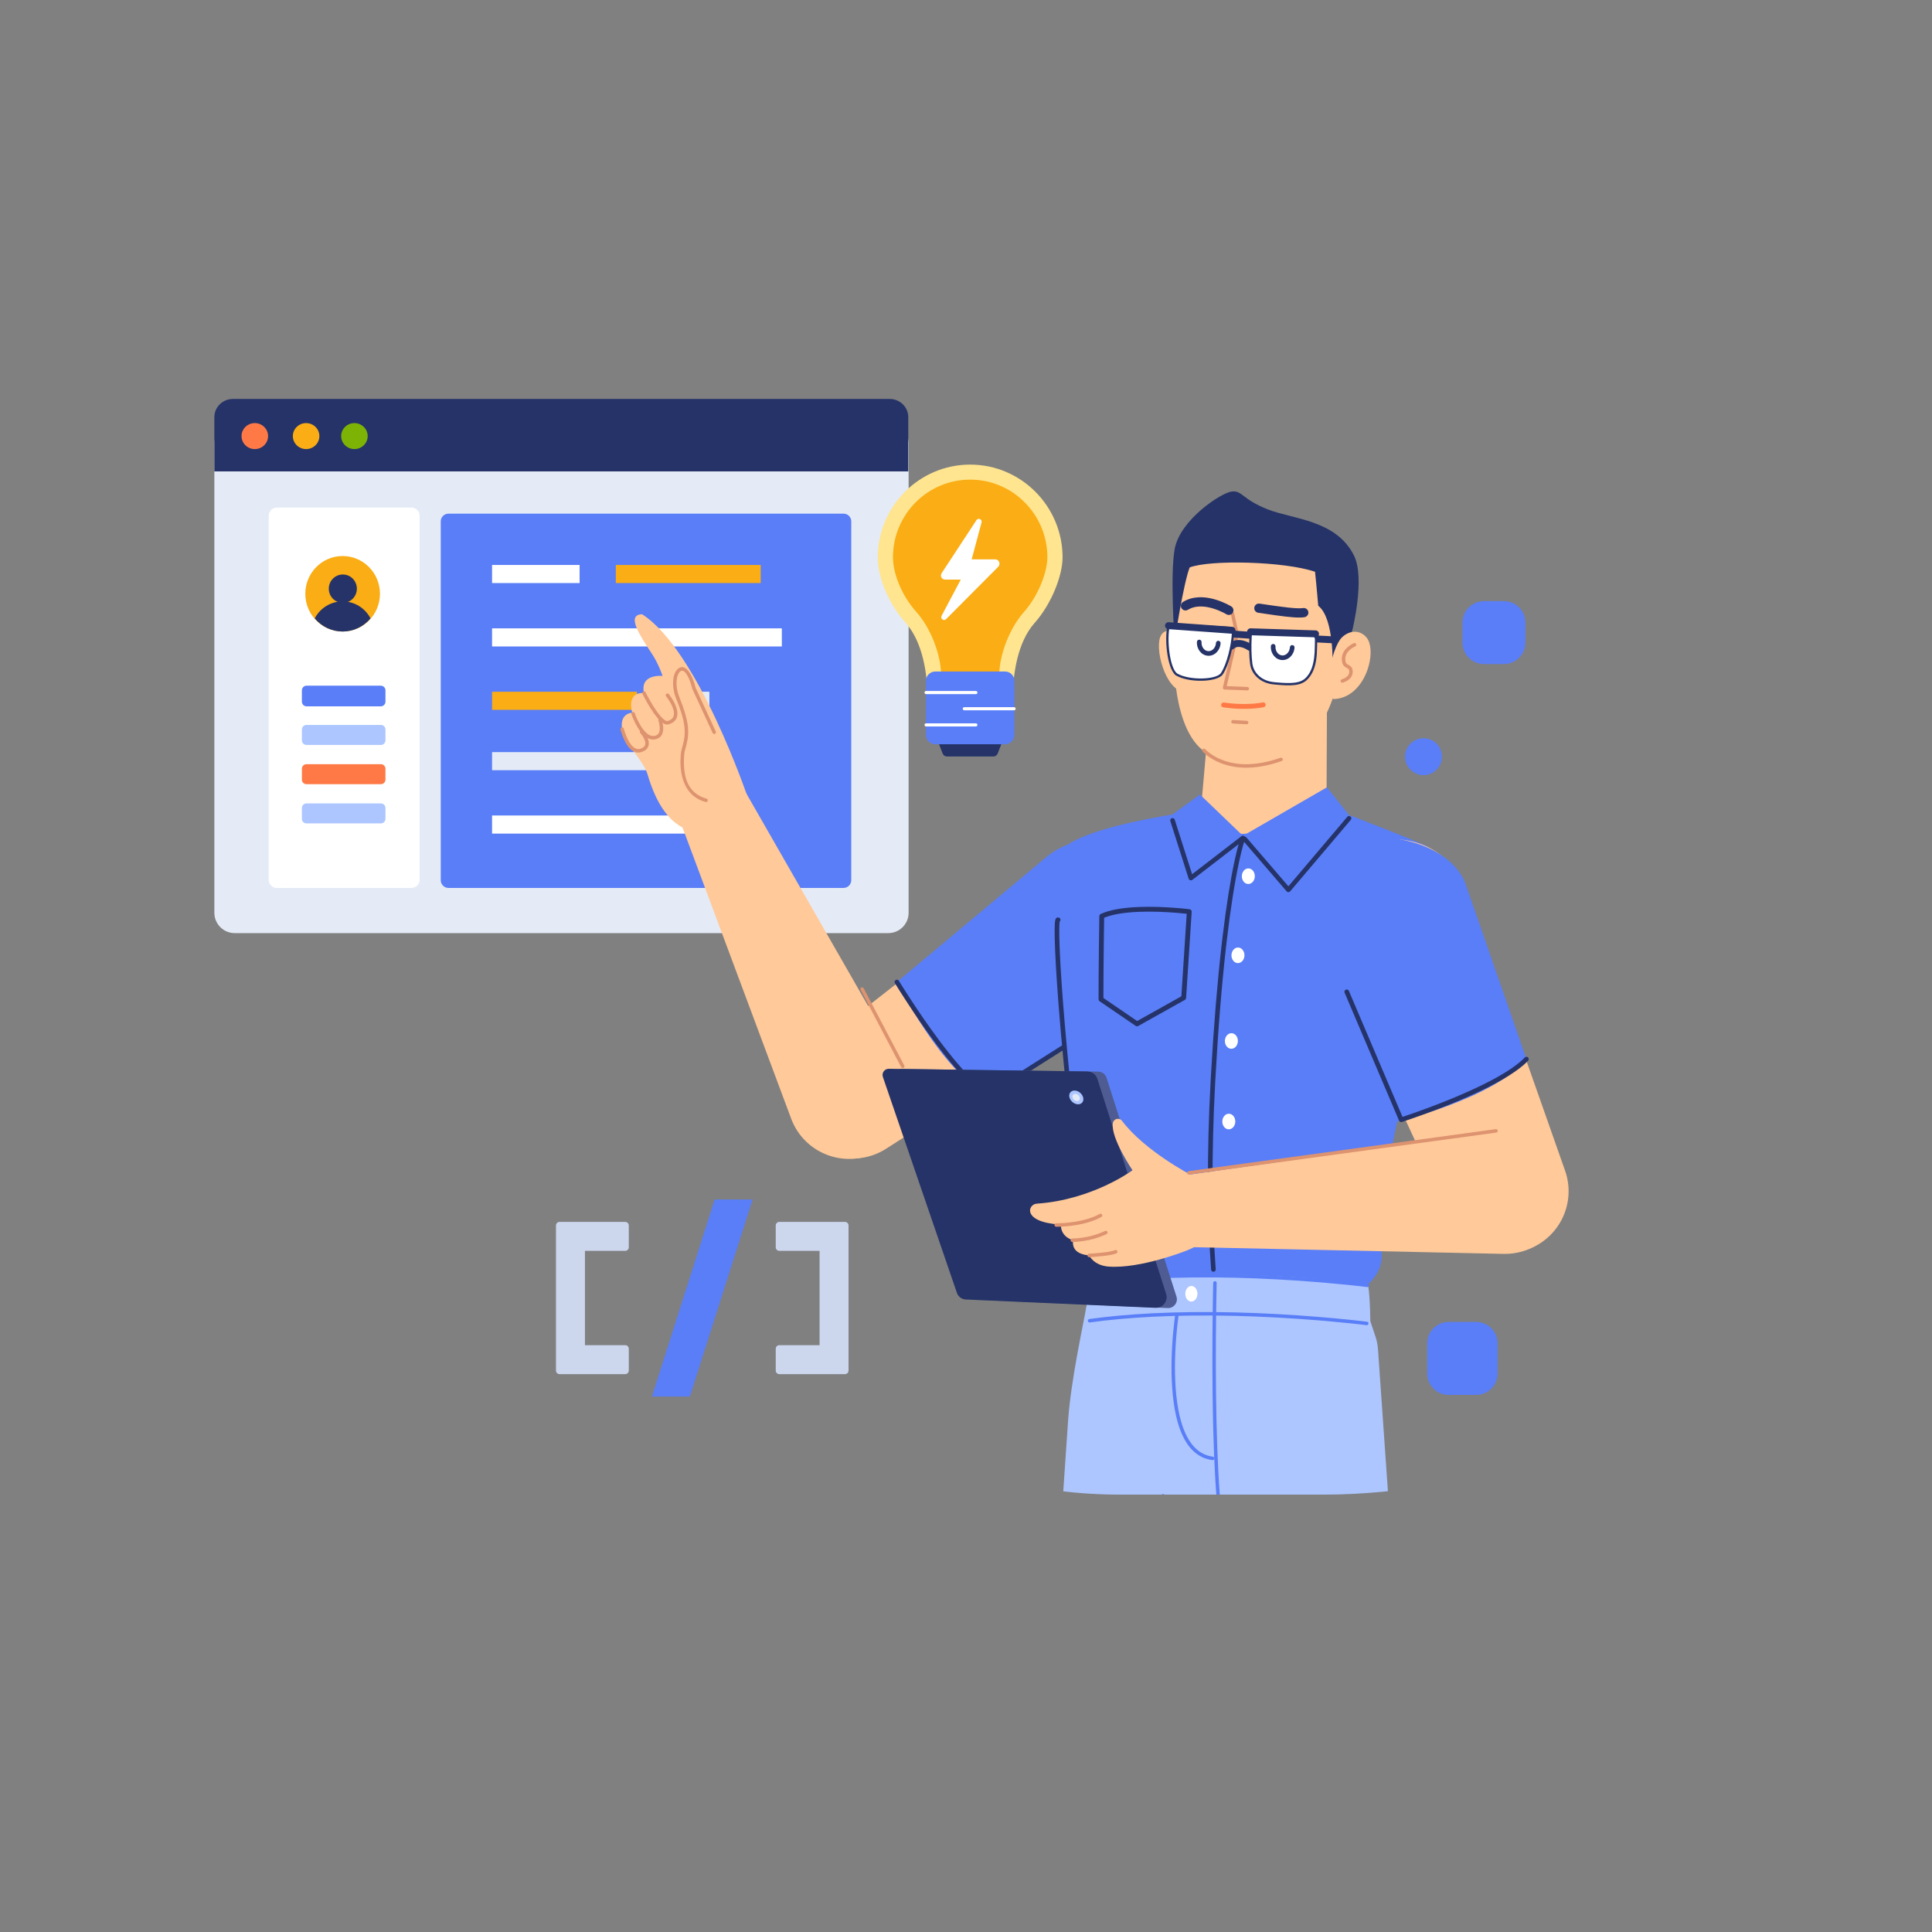 <svg width="1440" height="1440" viewBox="0 0 1440 1440" fill="none" xmlns="http://www.w3.org/2000/svg">
<rect x="0" y="0" width="1440" height="1440" fill="#808080" stroke="none"/>
<g id="People combination/04">
<g id="Color/Code details page 02">
<path id="Rectangle" d="M283.853 511.079H228.453C226.556 511.079 225.018 512.617 225.018 514.514V523.01C225.018 524.907 226.556 526.445 228.453 526.445H283.853C285.75 526.445 287.288 524.907 287.288 523.01V514.514C287.288 512.617 285.75 511.079 283.853 511.079Z" fill="#597EF7"/>
<path id="Rectangle_2" d="M283.905 540.327H228.401C226.532 540.327 225.018 541.841 225.018 543.71V551.844C225.018 553.713 226.532 555.227 228.401 555.227H283.905C285.773 555.227 287.288 553.713 287.288 551.844V543.71C287.288 541.841 285.773 540.327 283.905 540.327Z" fill="#ADC6FF"/>
<path id="Rectangle_3" d="M283.905 569.574H228.401C226.532 569.574 225.018 571.089 225.018 572.957V581.092C225.018 582.96 226.532 584.475 228.401 584.475H283.905C285.773 584.475 287.288 582.96 287.288 581.092V572.957C287.288 571.089 285.773 569.574 283.905 569.574Z" fill="#FF7946"/>
<path id="Rectangle_4" d="M283.905 598.821H228.401C226.532 598.821 225.018 600.336 225.018 602.204V610.339C225.018 612.208 226.532 613.722 228.401 613.722H283.905C285.773 613.722 287.288 612.208 287.288 610.339V602.204C287.288 600.336 285.773 598.821 283.905 598.821Z" fill="#ADC6FF"/>
<path id="Rectangle_5" d="M662.076 315.347H174.924C166.557 315.347 159.773 322.13 159.773 330.498V680.334C159.773 688.702 166.557 695.485 174.924 695.485H662.076C670.443 695.485 677.227 688.702 677.227 680.334V330.498C677.227 322.13 670.443 315.347 662.076 315.347Z" fill="#E4EBF7"/>
<path id="Rectangle_6" d="M628.721 382.841H334.268C331.087 382.841 328.508 385.42 328.508 388.6V656.056C328.508 659.237 331.087 661.816 334.268 661.816H628.721C631.902 661.816 634.48 659.237 634.48 656.056V388.6C634.48 385.42 631.902 382.841 628.721 382.841Z" fill="#597EF7"/>
<path id="Rectangle_7" d="M582.735 468.333H366.755V481.832H582.735V468.333Z" fill="white"/>
<path id="Rectangle_8" d="M474.745 515.579H366.755V529.078H474.745V515.579Z" fill="#FAAD14"/>
<path id="Rectangle_9" d="M566.986 421.087H458.996V434.586H566.986V421.087Z" fill="#FAAD14"/>
<path id="Rectangle_10" d="M564.737 607.821H366.755V621.319H564.737V607.821Z" fill="white"/>
<path id="Rectangle_11" d="M431.999 421.087H366.755V434.586H431.999V421.087Z" fill="white"/>
<path id="Rectangle_12" d="M528.74 515.579H497.243V529.078H528.74V515.579Z" fill="#E4EBF7"/>
<path id="Rectangle_13" d="M526.49 560.575H366.755V574.074H526.49V560.575Z" fill="#E4EBF7"/>
<path id="Path" d="M173.634 297.349H663.106C670.761 297.349 676.967 303.425 676.967 310.921V351.366H159.773V310.921C159.773 303.425 165.979 297.349 173.634 297.349Z" fill="#253368"/>
<path id="Ellipse" d="M189.914 334.722C195.378 334.722 199.807 330.384 199.807 325.034C199.807 319.684 195.378 315.347 189.914 315.347C184.451 315.347 180.022 319.684 180.022 325.034C180.022 330.384 184.451 334.722 189.914 334.722Z" fill="#FF7946"/>
<path id="Ellipse_2" d="M228.161 334.722C233.625 334.722 238.054 330.384 238.054 325.034C238.054 319.684 233.625 315.347 228.161 315.347C222.697 315.347 218.268 319.684 218.268 325.034C218.268 330.384 222.697 334.722 228.161 334.722Z" fill="#FAAD14"/>
<path id="Ellipse_3" d="M264.158 334.722C269.621 334.722 274.051 330.384 274.051 325.034C274.051 319.684 269.621 315.347 264.158 315.347C258.694 315.347 254.265 319.684 254.265 325.034C254.265 330.384 258.694 334.722 264.158 334.722Z" fill="#7CB305"/>
<path id="Rectangle_14" d="M306.712 378.341H206.317C202.977 378.341 200.27 381.049 200.27 384.389V655.768C200.27 659.108 202.977 661.816 206.317 661.816H306.712C310.052 661.816 312.76 659.108 312.76 655.768V384.389C312.76 381.049 310.052 378.341 306.712 378.341Z" fill="white"/>
<path id="Rectangle_15" d="M283.853 511.079H228.453C226.556 511.079 225.018 512.617 225.018 514.514V523.01C225.018 524.907 226.556 526.445 228.453 526.445H283.853C285.75 526.445 287.288 524.907 287.288 523.01V514.514C287.288 512.617 285.75 511.079 283.853 511.079Z" fill="#597EF7"/>
<path id="Rectangle_16" d="M283.905 540.327H228.401C226.532 540.327 225.018 541.841 225.018 543.71V551.844C225.018 553.713 226.532 555.227 228.401 555.227H283.905C285.773 555.227 287.288 553.713 287.288 551.844V543.71C287.288 541.841 285.773 540.327 283.905 540.327Z" fill="#ADC6FF"/>
<path id="Rectangle_17" d="M283.905 569.574H228.401C226.532 569.574 225.018 571.089 225.018 572.957V581.092C225.018 582.96 226.532 584.475 228.401 584.475H283.905C285.773 584.475 287.288 582.96 287.288 581.092V572.957C287.288 571.089 285.773 569.574 283.905 569.574Z" fill="#FF7946"/>
<path id="Rectangle_18" d="M283.905 598.821H228.401C226.532 598.821 225.018 600.336 225.018 602.204V610.339C225.018 612.208 226.532 613.722 228.401 613.722H283.905C285.773 613.722 287.288 612.208 287.288 610.339V602.204C287.288 600.336 285.773 598.821 283.905 598.821Z" fill="#ADC6FF"/>
<path id="Path_2" d="M255.378 470.704C270.74 470.704 283.194 458.108 283.194 442.571C283.194 427.035 270.74 414.439 255.378 414.439C240.015 414.439 227.562 427.035 227.562 442.571C227.562 458.108 240.015 470.704 255.378 470.704Z" fill="#FAAD14"/>
<path id="Path_3" d="M255.378 470.704C263.395 470.708 271.003 467.126 276.161 460.919C272.097 453.116 264.094 448.231 255.373 448.231C246.653 448.231 238.649 453.116 234.585 460.919C239.746 467.127 247.358 470.709 255.378 470.704Z" fill="#253368"/>
<path id="Path_4" d="M255.526 449.35C261.303 449.35 265.987 444.613 265.987 438.769C265.987 432.926 261.303 428.189 255.526 428.189C249.748 428.189 245.064 432.926 245.064 438.769C245.064 444.613 249.748 449.35 255.526 449.35Z" fill="#253368"/>
</g>
<g id="Color/Buib">
<path id="Path_5" d="M791.979 415.466C791.979 377.439 761.143 346.289 723.105 346.289C685.067 346.289 654.229 377.439 654.229 415.466C654.229 430.516 662.22 449.957 675.053 464.29C687.778 478.492 691.402 502.402 691.402 521.468V528.943H754.808V521.53C754.808 502.464 758.432 478.6 771.092 464.352C783.967 449.872 791.979 428.704 791.979 415.466Z" fill="#FFE58F"/>
<path id="Path_6" d="M780.643 415.279C780.643 383.516 754.89 357.491 723.105 357.491C691.32 357.491 665.572 383.514 665.572 415.279C665.572 427.862 672.245 444.095 682.968 456.068C693.597 467.934 701.489 487.907 701.489 503.834V510.073H744.723V503.888C744.723 487.958 752.616 468.022 763.194 456.119C773.95 444.024 780.643 426.342 780.643 415.282V415.279Z" fill="#FAAD14"/>
<path id="Path_7" d="M740.585 563.825H705.624C704.402 563.825 703.287 563.031 702.624 561.727L697.868 549.422H748.347L743.592 561.727C742.925 563.031 741.813 563.825 740.591 563.825H740.585Z" fill="#253368"/>
<path id="Rectangle_19" d="M749.076 500.505H697.133C693.274 500.505 690.145 503.633 690.145 507.492V547.731C690.145 551.591 693.274 554.719 697.133 554.719H749.076C752.935 554.719 756.064 551.591 756.064 547.731V507.492C756.064 503.633 752.935 500.505 749.076 500.505Z" fill="#597EF7"/>
<path id="Path_8" d="M727.367 515.032C728.01 515.032 728.531 515.553 728.531 516.196C728.531 516.822 728.037 517.332 727.418 517.359L727.367 517.36H690.231C689.588 517.36 689.067 516.839 689.067 516.196C689.067 515.57 689.561 515.059 690.18 515.033L690.231 515.032H727.367Z" fill="white"/>
<path id="Path_9" d="M727.367 539.134C728.01 539.134 728.531 539.655 728.531 540.298C728.531 540.924 728.037 541.435 727.418 541.461L727.367 541.463H690.231C689.588 541.463 689.067 540.941 689.067 540.298C689.067 539.672 689.561 539.162 690.18 539.135L690.231 539.134H727.367Z" fill="white"/>
<path id="Path_10" d="M755.851 527.081C756.494 527.081 757.015 527.603 757.015 528.246C757.015 528.872 756.521 529.382 755.902 529.409L755.851 529.41H718.715C718.072 529.41 717.55 528.889 717.55 528.246C717.55 527.62 718.045 527.109 718.664 527.083L718.715 527.081H755.851Z" fill="white"/>
<path id="Path_11" d="M727.803 387.663L701.84 427.211C700.443 429.355 701.945 431.991 704.462 431.991H716.092L701.793 459.002C700.727 461.186 703.476 463.212 705.162 461.485L744.051 422.416C746.034 420.383 744.626 416.91 741.818 416.91H724.232L731.589 389.388C732.164 387.039 729.11 385.661 727.803 387.663Z" fill="white"/>
</g>
<g id="Color/Code symbol 01">
<path id="Fill 1" fill-rule="evenodd" clip-rule="evenodd" d="M532.671 894.024L485.914 1040.91H514.182L560.94 894.024H532.671Z" fill="#597EF7"/>
<path id="Fill 2" fill-rule="evenodd" clip-rule="evenodd" d="M465.997 910.723H435.988H417.07C415.595 910.723 414.399 911.919 414.399 913.395V932.312V1002.62V1021.54C414.399 1023.01 415.595 1024.21 417.07 1024.21H435.988H465.997C467.472 1024.21 468.669 1023.01 468.669 1021.54V1005.29C468.669 1003.82 467.472 1002.62 465.997 1002.62H435.988V932.312H465.997C467.472 932.312 468.669 931.116 468.669 929.64V913.395C468.669 911.919 467.472 910.723 465.997 910.723Z" fill="#CCD7EE"/>
<path id="Fill 4" fill-rule="evenodd" clip-rule="evenodd" d="M629.783 910.723H610.866H580.857C579.381 910.723 578.185 911.919 578.185 913.395V929.64C578.185 931.116 579.381 932.312 580.857 932.312H610.866V1002.62H580.857C579.381 1002.62 578.185 1003.82 578.185 1005.29V1021.54C578.185 1023.01 579.381 1024.21 580.857 1024.21H610.866H629.783C631.259 1024.21 632.455 1023.01 632.455 1021.54V1005.29V929.64V913.395C632.455 911.919 631.259 910.723 629.783 910.723Z" fill="#CCD7EE"/>
</g>
<g id="Frame 7">
<g clip-path="url(#clip0)">
<g id="Programmer/standing/explaining">
<path id="Fill 1_2" fill-rule="evenodd" clip-rule="evenodd" d="M598.179 844.381C612.503 864.211 639.818 869.407 660.419 856.222L847.063 736.805C874.519 719.241 881.56 682.215 862.479 655.798C843.618 629.694 806.837 624.505 781.49 644.371L607.113 781.078C587.621 796.357 583.679 824.306 598.179 844.381Z" fill="#FFC999"/>
<path id="Fill 3" fill-rule="evenodd" clip-rule="evenodd" d="M736.433 816.163L854.988 740.965C880.022 721.506 880.036 671.593 860.134 646.909C840.232 622.229 803.959 618.665 779.635 639.003L668.503 731.92C668.503 731.92 701.76 799.086 736.433 816.163Z" fill="#597EF7"/>
<path id="Fill 5" fill-rule="evenodd" clip-rule="evenodd" d="M519.498 578.556C507.513 584.754 502.047 598.927 506.764 611.572L589.695 833.804C599.223 859.324 628.685 871.057 653.146 859.072C677.051 847.357 686.085 817.876 672.846 794.778L554.889 588.985C547.786 576.592 532.186 571.994 519.498 578.556Z" fill="#FFC999"/>
<path id="Fill 7" fill-rule="evenodd" clip-rule="evenodd" d="M925.742 629.31L895.721 596.547L905.184 488.722L989.135 496.542L988.714 603.242L925.742 629.31Z" fill="#FFC999"/>
<path id="Fill 9" fill-rule="evenodd" clip-rule="evenodd" d="M883.726 478.074C883.726 478.074 871.265 464.366 865.575 473.162C859.889 481.962 868.397 514.293 882.314 515.547C900.904 517.223 883.726 478.074 883.726 478.074Z" fill="#FFC999"/>
<path id="Fill 11" fill-rule="evenodd" clip-rule="evenodd" d="M962.366 562.628C962.366 562.628 934.32 584.199 898.761 560.877C873.161 544.088 871.724 486.118 878.059 443.798C881.644 419.849 893.125 407.262 916.778 400.873C940.435 394.484 1003.98 396.21 1002.2 466.951C1000.21 545.745 962.366 562.628 962.366 562.628Z" fill="#FFC999"/>
<path id="Stroke 13" d="M918.606 456.202L918.375 456.232C917.757 456.368 917.341 456.927 917.364 457.539L917.393 457.769L920.653 472.558L911.461 512.342C911.296 513.059 911.76 513.751 912.453 513.896L912.667 513.922L929.607 514.592C930.319 514.62 930.919 514.066 930.947 513.354C930.973 512.713 930.526 512.163 929.918 512.039L929.709 512.014L914.328 511.404L923.232 472.852C923.261 472.727 923.271 472.6 923.262 472.473L923.235 472.284L919.913 457.214C919.776 456.595 919.217 456.179 918.606 456.202Z" fill="#DD936F"/>
<path id="Stroke 15" d="M934.896 452.828C934.632 454.709 935.942 456.448 937.823 456.713L949.13 458.363L950.583 458.569C961.609 460.119 968.308 460.675 972.318 460.008C974.192 459.696 975.458 457.924 975.147 456.05C974.853 454.286 973.266 453.061 971.518 453.183L970.54 453.308C967.644 453.612 962.357 453.203 954.486 452.16L949.349 451.444L938.781 449.901C936.9 449.636 935.16 450.947 934.896 452.828Z" fill="#253368"/>
<path id="Stroke 17" d="M943.293 524.921C943.075 523.95 942.111 523.34 941.14 523.559L940.498 523.685L940.244 523.731C939.469 523.867 938.555 524.004 937.508 524.132C930.462 524.995 921.896 525.019 912.227 523.641C911.241 523.5 910.329 524.185 910.189 525.17C910.048 526.155 910.733 527.068 911.718 527.208C921.718 528.633 930.599 528.609 937.946 527.709L939.213 527.541C939.614 527.484 939.993 527.426 940.35 527.368L941.62 527.14C941.749 527.114 941.853 527.092 941.931 527.074C942.902 526.856 943.512 525.892 943.293 524.921Z" fill="#FF7946"/>
<path id="Fill 19" fill-rule="evenodd" clip-rule="evenodd" d="M993.231 497.024L1007.83 470.189C1007.83 470.189 1017.74 431.166 1009.15 413.996C995.825 387.351 963.502 387.092 944.536 379.524C925.571 371.953 925.946 365.507 918.137 366.35C910.325 367.189 879.587 387.293 875.551 409.152C872.001 428.37 875.45 477.706 875.45 477.706C875.45 477.706 882.178 434.309 886.718 422.929C902.101 417.037 957.322 418.37 980.154 426.161C980.154 426.161 981.71 441.051 982.55 451.53C994.625 460.722 993.231 497.024 993.231 497.024Z" fill="#253368"/>
<path id="Stroke 21" d="M898.318 558.404C897.854 557.863 897.039 557.802 896.499 558.266C895.959 558.73 895.897 559.545 896.361 560.085C896.714 560.496 897.39 561.177 898.396 562.036C900.049 563.449 902.047 564.856 904.397 566.166C917.041 573.217 933.939 574.709 955.249 567.244C955.922 567.008 956.276 566.272 956.04 565.6C955.805 564.927 955.069 564.573 954.396 564.809C933.785 572.029 917.655 570.605 905.654 563.913C903.457 562.688 901.599 561.379 900.072 560.075L899.455 559.533C898.898 559.028 898.52 558.639 898.318 558.404Z" fill="#DD936F"/>
<path id="Stroke 23" d="M919.167 470.002C917.745 469.901 916.511 470.972 916.411 472.393C916.316 473.72 917.243 474.883 918.522 475.114L918.802 475.149L931.252 476.032C932.673 476.133 933.907 475.062 934.008 473.641C934.102 472.314 933.176 471.151 931.896 470.92L931.617 470.885L919.167 470.002Z" fill="#253368"/>
<path id="Stroke 25" d="M929.972 478.652C927.364 477.44 924.69 476.792 922.06 477.051C919.839 477.271 917.809 478.145 916.104 479.735C915.062 480.708 915.006 482.34 915.978 483.382C916.95 484.424 918.583 484.481 919.624 483.508C920.476 482.714 921.442 482.298 922.567 482.187C924.13 482.032 925.951 482.474 927.796 483.331C928.778 483.788 929.525 484.24 929.902 484.509C931.062 485.336 932.673 485.065 933.5 483.905C934.327 482.744 934.057 481.133 932.896 480.306C932.28 479.867 931.272 479.257 929.972 478.652Z" fill="#253368"/>
<path id="Stroke 27" d="M910.699 448.557C904.752 446.158 898.726 444.842 892.959 445.208C888.895 445.466 885.132 446.569 881.784 448.632C880.167 449.629 879.664 451.748 880.66 453.365C881.657 454.982 883.776 455.485 885.393 454.489C887.732 453.047 890.407 452.263 893.395 452.073C897.981 451.782 903.051 452.89 908.125 454.936C909.407 455.453 910.611 456 911.716 456.551L912.526 456.965C913.301 457.371 913.836 457.677 914.092 457.834C915.711 458.829 917.829 458.324 918.824 456.706C919.819 455.088 919.314 452.97 917.696 451.975L916.964 451.541C915.496 450.7 913.349 449.626 910.699 448.557Z" fill="#253368"/>
<path id="Stroke 29" d="M919.085 536.668C918.373 536.627 917.763 537.17 917.722 537.881C917.685 538.521 918.121 539.08 918.727 539.215L918.935 539.244L929.086 539.835C929.797 539.876 930.407 539.333 930.449 538.622C930.486 537.982 930.05 537.424 929.444 537.288L929.236 537.259L919.085 536.668Z" fill="#DD936F"/>
<path id="Stroke 31" d="M977.734 473.463C976.311 473.388 975.097 474.481 975.022 475.904C974.953 477.232 975.9 478.379 977.184 478.586L977.463 478.616L997.895 479.69C999.318 479.765 1000.53 478.672 1000.61 477.249C1000.68 475.921 999.73 474.775 998.446 474.567L998.166 474.537L977.734 473.463Z" fill="#253368"/>
<path id="Fill 33" fill-rule="evenodd" clip-rule="evenodd" d="M976.302 471.916L937.298 469.653C934.577 469.495 932.242 471.567 932.101 474.287C931.846 479.372 931.658 487.534 932.573 494.586C933.654 502.899 940.757 508.366 949.099 509.238C959.517 510.33 968.89 510.881 973.945 505.735C981.646 497.894 980.67 484.193 980.933 476.983C981.03 474.338 978.947 472.068 976.302 471.916Z" fill="white"/>
<path id="Stroke 35" d="M937.347 468.795L976.352 471.058C979.465 471.236 981.906 473.904 981.791 477.014L981.749 478.714L981.705 481.793C981.624 486.369 981.457 488.925 980.954 492.072C979.997 498.054 978.005 502.828 974.558 506.337C969.97 511.008 963.262 511.586 949.009 510.093C939.904 509.141 932.814 503.104 931.721 494.697C930.943 488.706 930.872 481.606 931.243 474.243C931.408 471.049 934.148 468.609 937.347 468.795ZM937.248 470.511C935.116 470.387 933.279 471.917 932.993 473.983L932.96 474.331C932.594 481.598 932.664 488.608 933.426 494.475C934.409 502.041 940.832 507.51 949.188 508.383L951.053 508.57C963.477 509.76 969.458 509.076 973.332 505.133C976.493 501.914 978.351 497.461 979.257 491.8L979.425 490.677C979.784 488.095 979.917 485.688 979.987 481.745L980.065 477.209C980.067 477.123 980.07 477.037 980.074 476.951C980.154 474.778 978.435 472.899 976.253 472.774L937.248 470.511Z" fill="#253368"/>
<path id="Stroke 37" d="M949.053 479.978C948.104 479.923 947.291 480.648 947.236 481.597C946.925 486.987 950.555 491.668 955.481 491.958C960.406 492.243 964.554 488.011 964.866 482.62C964.921 481.672 964.196 480.858 963.247 480.803C962.299 480.748 961.485 481.473 961.43 482.422C961.223 486.011 958.596 488.691 955.682 488.522C952.765 488.35 950.464 485.385 950.672 481.795C950.726 480.846 950.002 480.033 949.053 479.978Z" fill="#253368"/>
<path id="Fill 39" fill-rule="evenodd" clip-rule="evenodd" d="M915.494 467.952L871.337 465.39C869.326 471.747 869.456 496.791 876.724 502.578C886.569 508.484 907.206 507.375 910.705 502.142C916.017 494.204 918.72 478.629 919.026 471.876C919.12 469.819 917.552 468.071 915.494 467.952Z" fill="white"/>
<path id="Stroke 41" d="M871.387 464.532L915.544 467.094C918.07 467.24 920 469.386 919.885 471.915C919.451 481.482 916.021 495.743 911.42 502.62C907.439 508.573 886.056 509.179 876.282 503.315C869.697 498.082 867.595 474.37 870.518 465.131C870.636 464.756 870.994 464.509 871.387 464.532ZM871.975 466.288L871.862 466.708C869.587 476.028 871.687 497.469 877.26 501.906C886.246 507.288 906.616 506.711 909.991 501.664C914.385 495.097 917.746 481.119 918.167 471.837C918.24 470.247 917.03 468.902 915.445 468.81L871.975 466.288Z" fill="#253368"/>
<path id="Stroke 43" d="M893.94 476.779C892.992 476.723 892.178 477.447 892.122 478.396C891.806 483.787 895.438 488.473 900.364 488.758C905.289 489.043 909.44 484.811 909.752 479.421C909.807 478.472 909.082 477.658 908.133 477.604C907.185 477.549 906.371 478.273 906.316 479.222C906.109 482.811 903.479 485.491 900.563 485.322C897.647 485.154 895.347 482.186 895.558 478.597C895.613 477.648 894.889 476.834 893.94 476.779Z" fill="#253368"/>
<path id="Stroke 45" d="M932.181 468.313C930.757 468.267 929.566 469.385 929.52 470.81C929.478 472.139 930.449 473.265 931.737 473.446L932.017 473.47L980.438 475.009C981.862 475.054 983.053 473.936 983.098 472.512C983.141 471.183 982.17 470.056 980.882 469.875L980.602 469.851L932.181 468.313Z" fill="#253368"/>
<path id="Stroke 47" d="M871.105 463.768C869.684 463.665 868.448 464.734 868.346 466.156C868.25 467.482 869.175 468.647 870.454 468.879L870.734 468.915L918.073 472.331C919.494 472.433 920.73 471.364 920.832 469.943C920.928 468.617 920.003 467.452 918.724 467.219L918.444 467.184L871.105 463.768Z" fill="#253368"/>
<path id="Fill 49" fill-rule="evenodd" clip-rule="evenodd" d="M1000.09 475.192C1005.17 470.14 1012.95 468.86 1018.32 474.893C1026.97 484.611 1018.14 519.998 994.298 521.05C985.279 519.634 992.143 483.073 1000.09 475.192Z" fill="#FFC999"/>
<path id="Fill 55" fill-rule="evenodd" clip-rule="evenodd" d="M1024.58 918.174C1024.58 918.174 1045.96 811.145 1055.43 771.608C1064.89 732.066 1079.26 637.402 1062.92 630.314C1046.58 623.226 1007.47 608.174 1007.47 608.174C1007.47 608.174 968.668 613.158 933.617 620.62C905.873 626.53 913.75 600.48 880.112 606.037C865.867 608.394 821.158 615.439 798.838 627.615C789.887 632.498 791.332 662.147 790.06 690.968C786.002 782.959 808.448 923.903 808.448 923.903C808.448 923.903 795.137 937.582 811.274 955.322C819.27 963.628 853.889 960.814 898.205 960.922C948.65 961.045 1007.99 967.38 1019 957.787C1039.68 939.769 1024.58 918.174 1024.58 918.174Z" fill="#597EF7"/>
<path id="Fill 57" fill-rule="evenodd" clip-rule="evenodd" d="M894.387 592.213L928.206 624.681L887.623 653.091L870.038 609.799L894.387 592.213Z" fill="#597EF7"/>
<path id="Fill 59" fill-rule="evenodd" clip-rule="evenodd" d="M986.849 1814.06L915.759 1141.11L912.926 1139.71L838.305 1815.61C838.305 1815.61 782.666 1828.51 753.265 1810.86C752.119 1679.81 782.976 1254.1 796.035 1059.69C798.136 1028.39 807.758 985.849 809.678 974.022C899.006 958.927 1020.02 980.696 1020.02 980.696L1025.25 996.389C1026.27 999.441 1026.88 1002.62 1027.08 1005.83L1083.17 1807.42C1083.17 1807.42 1028.19 1827.32 986.849 1814.06Z" fill="#ADC6FF"/>
<path id="Stroke 61" d="M867.385 1113.66C866.745 1113.35 865.972 1113.61 865.659 1114.25C865.381 1114.82 865.56 1115.49 866.053 1115.86L866.252 1115.98L920.089 1142.29C920.729 1142.6 921.501 1142.33 921.814 1141.69C922.092 1141.12 921.913 1140.45 921.421 1140.09L921.221 1139.97L867.385 1113.66Z" fill="#597EF7"/>
<path id="Fill 63" fill-rule="evenodd" clip-rule="evenodd" d="M1019.54 957.507C1019.54 957.507 905.792 940.697 811.24 957.258C810.461 965.64 809.651 975.961 809.651 975.961C809.651 975.961 890.557 981.532 1021.37 984.757C1021.01 962.008 1019.54 957.507 1019.54 957.507Z" fill="#ADC6FF"/>
<path id="Stroke 65" d="M982.69 981.535C941.257 978.164 898.726 976.867 859.008 978.85C842.316 979.683 826.568 981.09 811.92 983.119C811.214 983.217 810.721 983.868 810.819 984.574C810.917 985.279 811.568 985.772 812.274 985.675C826.843 983.656 842.517 982.256 859.137 981.427C898.727 979.45 941.151 980.744 982.481 984.107L989.041 984.66C995.464 985.22 1001.47 985.801 1006.99 986.385L1013.18 987.063L1017.59 987.582C1018.01 987.633 1018.33 987.674 1018.55 987.701C1019.26 987.792 1019.9 987.293 1019.99 986.587C1020.09 985.88 1019.59 985.233 1018.88 985.142L1016.33 984.831C1014.55 984.62 1012.52 984.388 1010.25 984.139L1005.4 983.624C998.499 982.91 990.894 982.202 982.69 981.535Z" fill="#597EF7"/>
<path id="Stroke 67" d="M983.146 953.128C941.713 949.758 899.182 948.461 859.464 950.443C842.772 951.277 827.024 952.683 812.376 954.712C811.67 954.81 811.177 955.461 811.275 956.167C811.373 956.873 812.024 957.366 812.73 957.268C827.299 955.25 842.973 953.85 859.593 953.02C899.183 951.044 941.607 952.338 982.937 955.7L987.341 956.067C993.856 956.623 999.958 957.201 1005.59 957.784L1012.61 958.54L1019.01 959.295C1019.71 959.386 1020.36 958.887 1020.45 958.18C1020.54 957.473 1020.04 956.827 1019.34 956.736L1016.79 956.425C1015.31 956.249 1013.65 956.058 1011.82 955.856L1005.85 955.218C998.955 954.504 991.349 953.796 983.146 953.128Z" fill="#597EF7"/>
<path id="Stroke 69" d="M905.575 954.899C904.862 954.883 904.271 955.446 904.253 956.158L904.111 962.889C904.055 965.778 904.001 968.962 903.949 972.409C903.521 1000.97 903.495 1031.28 904.136 1059.68L904.295 1066.14C904.993 1092.35 906.26 1114.34 908.189 1130.82C908.272 1131.53 908.913 1132.04 909.62 1131.95C910.328 1131.87 910.835 1131.23 910.752 1130.52L910.446 1127.82C908.548 1110.37 907.337 1087.17 906.715 1059.62C906.125 1033.44 906.101 1005.63 906.438 979.062L906.551 970.988L906.832 956.222C906.85 955.51 906.287 954.918 905.575 954.899Z" fill="#597EF7"/>
<path id="Fill 71" fill-rule="evenodd" clip-rule="evenodd" d="M883.457 964.231C883.407 967.438 885.389 970.072 887.886 970.115C890.379 970.155 892.444 967.586 892.495 964.375C892.545 961.168 890.567 958.534 888.07 958.49C885.572 958.451 883.507 961.02 883.457 964.231Z" fill="white"/>
<path id="Fill 73" fill-rule="evenodd" clip-rule="evenodd" d="M928.024 622.035L959.328 663.223L1006.1 608.262L988.971 586.85L928.024 622.035Z" fill="#597EF7"/>
<path id="Stroke 75" d="M926.618 624.263C925.726 623.935 924.737 624.392 924.409 625.284L924.084 626.245L923.763 627.273C923.65 627.645 923.531 628.048 923.406 628.48L923.214 629.152C922.429 631.935 921.57 635.357 920.653 639.467L920.147 641.777C917.077 656.054 914.011 674.931 911.139 699.001L910.375 705.569C907.291 732.783 904.642 764.751 902.551 801.854L902.378 804.957C899.263 861.51 899.984 910.025 902.697 946.29C902.768 947.238 903.594 947.949 904.542 947.878C905.489 947.807 906.2 946.981 906.129 946.034L905.861 942.318C903.426 907.25 902.833 861.278 905.66 808.007L905.814 805.147C907.927 766.785 910.632 733.86 913.794 705.959L914.311 701.478C917.241 676.518 920.378 657.074 923.512 642.501L924.011 640.222C924.832 636.539 925.605 633.426 926.315 630.845L926.526 630.087C926.779 629.192 927.008 628.421 927.212 627.768L927.562 626.69C927.595 626.593 927.621 626.52 927.638 626.472C927.967 625.581 927.51 624.592 926.618 624.263Z" fill="#253368"/>
<path id="Stroke 77" d="M789.811 684.238C788.972 683.535 787.79 683.661 787.106 684.492C786.815 684.845 786.659 685.242 786.535 685.758C786.393 686.348 786.289 687.173 786.215 688.256L786.18 688.818C786.054 691.093 786.033 694.4 786.119 698.635L786.166 700.656C786.448 711.395 787.317 726.781 788.716 745.257L789.239 751.993C792.732 796.012 798.561 850.657 806.39 910.026L807.227 916.309L806.907 917.13L806.63 917.875C806.059 919.438 805.489 921.166 804.956 923.015C803.663 927.503 802.8 931.96 802.569 936.156C802.182 943.165 803.588 948.871 807.318 952.722C807.98 953.405 809.069 953.422 809.752 952.761C810.434 952.1 810.452 951.011 809.79 950.328C806.849 947.291 805.666 942.489 806.005 936.346C806.22 932.44 807.036 928.226 808.263 923.968C808.67 922.554 809.101 921.213 809.536 919.97L810.122 918.358C810.321 917.831 810.477 917.442 810.576 917.208C810.695 916.925 810.737 916.615 810.696 916.311L809.362 906.224C801.616 847.094 795.874 792.801 792.474 749.246L792.015 743.226C790.785 726.766 789.989 712.869 789.668 702.689L789.562 698.699C789.481 694.781 789.492 691.68 789.592 689.497L789.616 689.009C789.655 688.306 789.705 687.723 789.761 687.275L789.822 686.861L789.848 686.845L790.026 686.662C790.636 685.933 790.54 684.848 789.811 684.238Z" fill="#253368"/>
<path id="Stroke 79" d="M877.507 676.788L879.871 676.991C880.636 677.06 881.376 677.13 882.09 677.201L885.579 677.573L886.646 677.701C887.589 677.822 888.276 678.656 888.215 679.605L884.049 743.798C884.009 744.407 883.664 744.955 883.131 745.254L848.357 764.709C847.76 765.043 847.026 765.01 846.461 764.625L819.601 746.286C819.11 745.951 818.816 745.396 818.815 744.802L818.839 733.119L818.88 725.668C818.965 712.76 819.123 698.393 819.373 682.821C819.385 682.127 819.793 681.501 820.424 681.212C827.207 678.104 837.004 676.47 849.076 676.01C858.196 675.662 867.949 676.005 877.507 676.788ZM847.929 679.665C837.732 680.133 829.338 681.494 823.367 683.872L822.96 684.039L822.733 699.863C822.63 708.087 822.553 715.9 822.501 723.257L822.428 737.178L822.419 743.845L847.572 761.017L880.517 742.586L884.51 681.077L883.767 680.997C881.815 680.786 879.615 680.576 877.213 680.379C867.787 679.607 858.17 679.27 849.213 679.611L847.929 679.665Z" fill="#253368"/>
<path id="Fill 81" fill-rule="evenodd" clip-rule="evenodd" d="M925.589 652.994C925.539 656.205 927.665 658.839 930.338 658.882C933.012 658.925 935.221 656.36 935.275 653.149C935.326 649.942 933.2 647.304 930.526 647.261C927.848 647.218 925.639 649.783 925.589 652.994Z" fill="white"/>
<path id="Fill 83" fill-rule="evenodd" clip-rule="evenodd" d="M917.861 711.959C917.811 715.167 919.937 717.804 922.611 717.848C925.284 717.891 927.493 715.325 927.547 712.114C927.598 708.907 925.472 706.269 922.798 706.226C920.121 706.183 917.912 708.749 917.861 711.959Z" fill="white"/>
<path id="Fill 85" fill-rule="evenodd" clip-rule="evenodd" d="M912.961 775.813C912.91 779.023 915.036 781.658 917.71 781.701C920.384 781.744 922.593 779.178 922.647 775.968C922.698 772.76 920.571 770.123 917.898 770.079C915.22 770.036 913.011 772.606 912.961 775.813Z" fill="white"/>
<path id="Fill 87" fill-rule="evenodd" clip-rule="evenodd" d="M911.027 835.84C910.977 839.047 913.103 841.685 915.777 841.728C918.45 841.771 920.659 839.205 920.713 835.995C920.764 832.788 918.638 830.15 915.964 830.106C913.29 830.063 911.081 832.629 911.027 835.84Z" fill="white"/>
<path id="Fill 89" fill-rule="evenodd" clip-rule="evenodd" d="M910.721 915.266C910.671 918.477 912.797 921.111 915.47 921.154C918.144 921.197 920.353 918.632 920.407 915.421C920.458 912.214 918.332 909.576 915.658 909.533C912.98 909.489 910.771 912.055 910.721 915.266Z" fill="white"/>
<path id="Stroke 91" d="M1006.61 608.631C1005.95 608.072 1004.99 608.095 1004.36 608.648L1004.18 608.83L960.29 660.587L928.954 624.136C928.391 623.481 927.442 623.354 926.733 623.801L926.528 623.953C925.873 624.516 925.745 625.465 926.193 626.174L926.345 626.379L958.992 664.361C959.625 665.096 960.722 665.154 961.428 664.537L961.61 664.352L1006.8 611.056C1007.42 610.331 1007.33 609.245 1006.61 608.631Z" fill="#253368"/>
<path id="Stroke 93" d="M875.588 610.96C875.299 610.054 874.332 609.554 873.426 609.842C872.596 610.106 872.106 610.942 872.253 611.777L872.309 612.004L885.984 654.965C886.322 656.027 887.548 656.474 888.479 655.936L888.674 655.806L927.419 625.954C928.171 625.374 928.312 624.294 927.732 623.541C927.204 622.857 926.263 622.679 925.531 623.088L925.318 623.228L888.52 651.581L875.588 610.96Z" fill="#253368"/>
<path id="Stroke 95" d="M877.272 979.763C876.568 979.658 875.911 980.144 875.806 980.848L875.473 983.311L875.394 983.941C875.086 986.412 874.779 989.209 874.492 992.276C873.181 1006.28 872.735 1020.73 873.667 1034.23C875.841 1065.75 885.011 1085.74 903.621 1088.28C904.327 1088.37 904.977 1087.88 905.073 1087.17C905.169 1086.47 904.675 1085.82 903.969 1085.72C887.032 1083.41 878.339 1064.46 876.241 1034.06C875.32 1020.71 875.762 1006.39 877.06 992.516L877.309 989.978C877.477 988.331 877.65 986.778 877.824 985.328L878.108 983.054L878.358 981.229C878.463 980.524 877.977 979.868 877.272 979.763Z" fill="#597EF7"/>
<path id="Stroke 97" d="M1010.83 480.08C1010.56 479.419 1009.81 479.1 1009.15 479.368L1008.69 479.568C1008.43 479.694 1008.1 479.86 1007.72 480.068C1006.68 480.639 1005.65 481.331 1004.68 482.15C1001.11 485.167 999.314 489.076 1000.42 493.807C1000.83 495.599 1001.66 496.556 1003.19 497.469L1003.85 497.84C1005.17 498.559 1005.49 498.915 1005.62 500.032C1005.85 502.176 1004.87 503.778 1003 505.006C1002.38 505.415 1001.7 505.746 1001.03 506.004L1000.42 506.215C1000.32 506.248 1000.23 506.271 1000.17 506.286C999.478 506.455 999.054 507.154 999.223 507.846C999.393 508.538 1000.09 508.962 1000.78 508.793C1001.72 508.563 1003.06 508.052 1004.42 507.164C1007.03 505.449 1008.53 502.982 1008.18 499.753C1007.96 497.756 1007.18 496.791 1005.47 495.791L1004.83 495.436C1003.62 494.769 1003.18 494.316 1002.93 493.222C1002.08 489.557 1003.45 486.568 1006.34 484.122C1007.17 483.42 1008.07 482.821 1008.97 482.327C1009.5 482.035 1009.9 481.845 1010.11 481.759C1010.77 481.492 1011.09 480.74 1010.83 480.08Z" fill="#DD936F"/>
<path id="Fill 101" fill-rule="evenodd" clip-rule="evenodd" d="M557.58 595.113C557.58 595.113 520.514 484.622 478.548 457.805C466.054 458.266 477.77 474.723 486.465 488.19C490.912 495.076 493.845 503.775 493.845 503.775C493.845 503.775 476.71 501.984 479.996 516.528C466.267 515.865 471.236 531.23 471.236 531.23C471.236 531.23 460.682 531.252 464.076 545.525C466.408 555.338 479.629 566.919 482.66 577.243C494.346 617.055 513.542 619.257 521.25 620.478C540.759 623.563 552.737 616.136 557.58 595.113Z" fill="#FFC999"/>
<path id="Stroke 103" d="M533.501 545.219L518.477 512.685L518.102 511.276C514.778 499.339 509.511 494.453 504.999 498.763C501.119 502.469 500.433 511.928 503.909 520.528C510.827 537.643 511.525 545.563 509.037 554.903L508.216 557.89C507.753 559.659 507.486 561.079 507.375 562.586C506.897 569.049 507.212 575.067 509.011 580.873C511.639 589.355 517.074 595.332 525.907 597.744C526.594 597.932 527.303 597.527 527.491 596.84C527.679 596.152 527.274 595.443 526.586 595.255C512.609 591.439 508.749 578.982 509.948 562.776C510.032 561.637 510.22 560.538 510.541 559.221L510.894 557.862C511.007 557.448 511.149 556.943 511.36 556.194L511.689 554.956C514.132 545.318 513.277 536.82 506.301 519.561C503.182 511.844 503.788 503.488 506.781 500.628C509.196 498.322 512.763 501.646 515.664 512.076L516.055 513.543L531.158 546.299C531.456 546.946 532.222 547.229 532.869 546.93C533.444 546.665 533.732 546.03 533.579 545.438L533.501 545.219Z" fill="#DD936F"/>
<path id="Stroke 105" d="M479.428 515.371C478.788 515.684 478.523 516.457 478.837 517.097L479.326 518.07C479.718 518.837 480.164 519.69 480.659 520.609C482.073 523.236 483.589 525.864 485.149 528.321C486.819 530.951 488.444 533.231 489.994 535.063C493.155 538.798 495.918 540.627 498.448 539.852C504.133 538.111 505.878 533.926 504.455 528.486C503.915 526.426 502.948 524.263 501.676 522.067C500.981 520.868 500.239 519.734 499.495 518.697L498.901 517.889C498.731 517.664 498.591 517.486 498.487 517.358C498.038 516.806 497.225 516.722 496.673 517.172C496.12 517.621 496.036 518.434 496.486 518.986L497.016 519.676C497.132 519.831 497.26 520.007 497.398 520.2C498.096 521.173 498.793 522.239 499.443 523.36C500.609 525.372 501.486 527.334 501.958 529.139C503.06 533.348 501.916 536.092 497.693 537.385C496.542 537.737 494.485 536.375 491.963 533.396C490.499 531.666 488.939 529.477 487.327 526.938C485.803 524.538 484.317 521.963 482.931 519.387L482.239 518.085L481.154 515.962C480.84 515.322 480.068 515.057 479.428 515.371Z" fill="#DD936F"/>
<path id="Stroke 107" d="M473.099 531.56C472.87 530.886 472.138 530.524 471.463 530.752C470.788 530.981 470.426 531.713 470.655 532.388L470.946 533.195L471.329 534.187C471.467 534.534 471.615 534.896 471.773 535.272C472.677 537.418 473.722 539.565 474.9 541.577C478.559 547.824 482.689 551.513 487.402 551.141C492.037 550.775 494.201 547.743 494.325 543.276C494.371 541.65 494.147 539.937 493.747 538.237C493.529 537.31 493.309 536.587 493.156 536.16C492.916 535.489 492.178 535.139 491.507 535.379C490.836 535.619 490.487 536.357 490.726 537.028L490.869 537.463C490.977 537.813 491.106 538.278 491.235 538.828C491.588 540.328 491.785 541.83 491.746 543.205C491.655 546.479 490.34 548.321 487.198 548.569C483.797 548.837 480.327 545.738 477.126 540.273C476.011 538.368 475.014 536.32 474.151 534.271L473.727 533.236L473.197 531.841C473.153 531.718 473.12 531.624 473.099 531.56Z" fill="#DD936F"/>
<path id="Stroke 109" d="M463.402 542.151C462.71 542.321 462.286 543.019 462.456 543.711L462.653 544.449L463.016 545.672C463.084 545.888 463.155 546.11 463.23 546.338C463.871 548.291 464.643 550.245 465.551 552.077C468.915 558.871 473.282 562.41 478.704 560.331C482.544 558.858 484.05 556.103 483.47 552.701C483.186 551.035 482.426 549.315 481.341 547.591C480.866 546.836 480.358 546.129 479.85 545.488L479.373 544.906C479.285 544.803 479.211 544.719 479.152 544.654C478.673 544.128 477.857 544.09 477.33 544.57C476.803 545.049 476.765 545.865 477.245 546.392L477.538 546.733C477.624 546.835 477.721 546.955 477.828 547.091C478.281 547.662 478.735 548.294 479.157 548.964C480.077 550.427 480.708 551.856 480.926 553.135C481.303 555.342 480.453 556.897 477.78 557.922C474.024 559.362 470.707 556.675 467.863 550.932C467.015 549.22 466.287 547.377 465.681 545.533C465.54 545.102 465.412 544.693 465.298 544.308L464.962 543.097C464.811 542.482 464.243 542.079 463.632 542.116L463.402 542.151Z" fill="#DD936F"/>
<path id="Stroke 111" d="M667.612 730.449C666.8 730.941 666.54 731.999 667.033 732.812L668.981 735.968L670.816 738.889C672.313 741.257 673.948 743.804 675.703 746.496C682.389 756.751 689.452 767.006 696.577 776.582C701.738 783.519 706.745 789.843 711.534 795.415C720.659 806.034 728.739 813.639 735.563 817.647C736.039 817.927 736.615 817.958 737.113 817.744L737.355 817.617L793.671 781.935C794.473 781.426 794.712 780.363 794.203 779.56C793.741 778.831 792.82 778.567 792.054 778.907L791.829 779.028L736.418 814.138L735.957 813.848C730.025 810.023 722.973 803.332 715.06 794.233L714.144 793.172C709.412 787.666 704.454 781.404 699.338 774.528C692.26 765.014 685.235 754.816 678.585 744.616L676.88 741.988C675.494 739.84 674.194 737.8 672.992 735.889L671.196 733.014L669.976 731.029C669.483 730.216 668.425 729.956 667.612 730.449Z" fill="#253368"/>
<path id="Stroke 113" d="M643.73 736.591C643.399 735.96 642.619 735.717 641.988 736.049C641.428 736.343 641.174 736.992 641.357 737.576L641.446 737.791L671.705 795.379C672.036 796.009 672.816 796.252 673.447 795.921C674.008 795.626 674.262 794.977 674.078 794.394L673.989 794.179L643.73 736.591Z" fill="#DD936F"/>
<path id="Fill 115" fill-rule="evenodd" clip-rule="evenodd" d="M1140.75 930.434C1163.33 921.025 1174.64 895.627 1166.52 872.554L1092.97 663.536C1082.15 632.798 1047.72 617.468 1017.64 630.001C987.912 642.387 974.445 677.006 987.988 706.223L1081.17 907.256C1091.58 929.727 1117.89 939.958 1140.75 930.434Z" fill="#FFC999"/>
<path id="Fill 117" fill-rule="evenodd" clip-rule="evenodd" d="M1137.71 789.392L1091.63 656.776C1078.41 627.955 1029.83 616.521 1001.24 630.247C972.665 643.973 960.895 678.473 975.129 706.803L1040.16 836.242C1040.16 836.242 1113.15 819.237 1137.71 789.392Z" fill="#597EF7"/>
<path id="Stroke 119" d="M1005.37 738.547C1005 737.673 1003.99 737.265 1003.11 737.637C1002.32 737.976 1001.91 738.842 1002.12 739.653L1002.2 739.895L1042.79 835.265C1043.14 836.083 1044.05 836.501 1044.9 836.23L1048.48 835.045L1051.79 833.916C1054.48 832.991 1057.37 831.973 1060.42 830.868C1072.05 826.658 1083.69 822.065 1094.55 817.24L1097.69 815.83C1114.2 808.323 1127.14 800.983 1135.31 794.005C1136.66 792.852 1137.87 791.71 1138.95 790.58C1139.61 789.893 1139.58 788.803 1138.89 788.147C1138.21 787.492 1137.12 787.517 1136.46 788.205C1135.47 789.246 1134.34 790.308 1133.07 791.389C1124.71 798.534 1110.88 806.222 1093.16 814.094C1082.37 818.883 1070.81 823.447 1059.25 827.632L1056.27 828.701C1053.83 829.568 1051.52 830.374 1049.35 831.114L1045.34 832.465L1005.37 738.547Z" fill="#253368"/>
<path id="Fill 121" fill-rule="evenodd" clip-rule="evenodd" d="M857.46 905.412C858.786 918.839 869.935 929.16 883.427 929.451L1120.57 934.568C1147.81 935.156 1169.6 912.119 1167.51 884.959C1165.47 858.415 1141.41 839.122 1115.06 842.884L880.234 876.386C866.094 878.404 856.055 891.2 857.46 905.412Z" fill="#FFC999"/>
<path id="Fill 123" fill-rule="evenodd" clip-rule="evenodd" d="M876.87 966.395L824.73 803.296C823.869 800.604 821.39 798.767 818.565 798.731L672.359 796.752C667.819 796.691 664.59 801.149 666.064 805.444L720.491 964.211C721.367 966.766 723.716 968.521 726.412 968.64L870.329 974.953C874.895 975.152 878.261 970.748 876.87 966.395Z" fill="#4E5C93"/>
<path id="Fill 125" fill-rule="evenodd" clip-rule="evenodd" d="M869.163 964.406L817.932 804.147C816.89 800.893 813.885 798.666 810.465 798.619L662.454 796.615C659.28 796.576 657.02 799.693 658.051 802.695L713.235 963.66C714.204 966.489 716.803 968.435 719.79 968.564L861.242 974.77C866.77 975.011 870.849 969.674 869.163 964.406Z" fill="#253368"/>
<path id="Fill 127" fill-rule="evenodd" clip-rule="evenodd" d="M797.889 814.063C796.235 815.904 796.83 819.137 799.219 821.288C801.608 823.436 804.887 823.684 806.545 821.846C808.199 820.005 807.605 816.769 805.215 814.621C802.826 812.47 799.543 812.221 797.889 814.063Z" fill="#ADC6FF"/>
<path id="Fill 129" fill-rule="evenodd" clip-rule="evenodd" d="M799.855 815.988C798.994 816.943 799.303 818.622 800.543 819.739C801.786 820.853 803.487 820.982 804.348 820.027C805.206 819.072 804.896 817.393 803.657 816.276C802.417 815.163 800.712 815.033 799.855 815.988Z" fill="#E4EBF7"/>
<path id="Fill 131" fill-rule="evenodd" clip-rule="evenodd" d="M811.786 935.727C803.386 934.913 798.968 931.399 799.765 924.401C789.66 921.223 790.788 912.665 790.788 912.665C790.788 912.665 771.34 912.366 768.068 904.056C766.796 900.827 769.265 897.375 772.724 897.141C814.391 894.316 844.102 872.237 844.102 872.237C844.102 872.237 827.721 848.183 829.454 837.081C829.966 833.798 834.258 832.739 836.265 835.387C853.443 858.057 887.889 875.833 887.889 875.833C887.889 875.833 929.239 914.575 884.386 932.142C884.386 932.142 850.192 945.767 826.387 944.041C815.116 943.226 811.786 935.727 811.786 935.727Z" fill="#FFC999"/>
<path id="Stroke 133" d="M821.433 905.278C821.085 904.656 820.299 904.434 819.677 904.782C816.694 906.45 813.207 907.809 809.318 908.883C804.683 910.163 799.706 910.981 794.698 911.426L793.175 911.55C791.213 911.696 789.531 911.763 788.22 911.779L787.251 911.782C786.539 911.772 785.954 912.342 785.944 913.054C785.935 913.695 786.396 914.234 787.007 914.342L787.216 914.361L787.748 914.363C789.492 914.358 791.962 914.26 794.926 913.996C800.078 913.538 805.204 912.695 810.005 911.37C814.081 910.244 817.757 908.811 820.937 907.034C821.558 906.686 821.781 905.9 821.433 905.278Z" fill="#DD936F"/>
<path id="Stroke 135" d="M825.354 918.083C825.044 917.442 824.273 917.173 823.631 917.483C823.247 917.669 822.86 917.85 822.469 918.026C817.521 920.258 812.208 921.69 806.873 922.476C803.577 922.961 800.937 923.118 799.294 923.106C798.562 923.096 797.976 923.666 797.967 924.378C797.958 925.02 798.418 925.558 799.03 925.666L799.239 925.686H799.702L800.656 925.665C802.357 925.604 804.606 925.417 807.248 925.028C812.805 924.21 818.345 922.717 823.53 920.378C823.941 920.193 824.35 920.002 824.754 919.806C825.396 919.496 825.664 918.725 825.354 918.083Z" fill="#DD936F"/>
<path id="Stroke 137" d="M832.77 932.391C832.46 931.749 831.689 931.481 831.047 931.791C829.675 932.455 826.435 933.074 822.029 933.582C819.776 933.842 817.358 934.059 814.94 934.234L811.721 934.439C811.009 934.475 810.462 935.081 810.498 935.793C810.534 936.504 811.14 937.052 811.852 937.016L814.495 936.852L815.126 936.807C817.578 936.63 820.031 936.41 822.324 936.146L823.933 935.949C827.815 935.446 830.642 934.853 832.171 934.114C832.812 933.804 833.081 933.032 832.77 932.391Z" fill="#DD936F"/>
<path id="Stroke 139" d="M1114.88 841.605L885.917 872.883C885.211 872.98 884.717 873.63 884.813 874.336C884.9 874.972 885.435 875.435 886.056 875.451L886.266 875.44L1115.23 844.161C1115.94 844.065 1116.43 843.414 1116.34 842.708C1116.25 842.073 1115.71 841.609 1115.09 841.593L1114.88 841.605Z" fill="#DD936F"/>
</g>
</g>
</g>
<g id="Monotone/Square">
<path id="Rectangle_20" d="M1120.94 448.062H1106.06C1097.23 448.062 1090.06 455.226 1090.06 464.062L1090.06 478.937C1090.06 487.774 1097.23 494.938 1106.06 494.938H1120.94C1129.77 494.938 1136.94 487.774 1136.94 478.938V464.062C1136.94 455.226 1129.77 448.062 1120.94 448.062Z" fill="#597EF7"/>
</g>
<g id="Monotone/Square_2">
<path id="Rectangle_21" d="M1047.25 564C1047.25 571.594 1053.41 577.75 1061 577.75C1068.59 577.75 1074.75 571.594 1074.75 564C1074.75 556.406 1068.59 550.25 1061 550.25C1053.41 550.25 1047.25 556.406 1047.25 564Z" fill="#597EF7"/>
</g>
<g id="Monotone/Square_3">
<path id="Rectangle_22" d="M1100.25 985.312H1079.75C1070.91 985.312 1063.75 992.476 1063.75 1001.31L1063.75 1023.69C1063.75 1032.52 1070.91 1039.69 1079.75 1039.69H1100.25C1109.09 1039.69 1116.25 1032.52 1116.25 1023.69V1001.31C1116.25 992.476 1109.09 985.312 1100.25 985.312Z" fill="#597EF7"/>
</g>
</g>
<defs>
<clipPath id="clip0">
<rect x="381" y="206" width="1059" height="908" rx="454" fill="white"/>
</clipPath>
</defs>
</svg>
